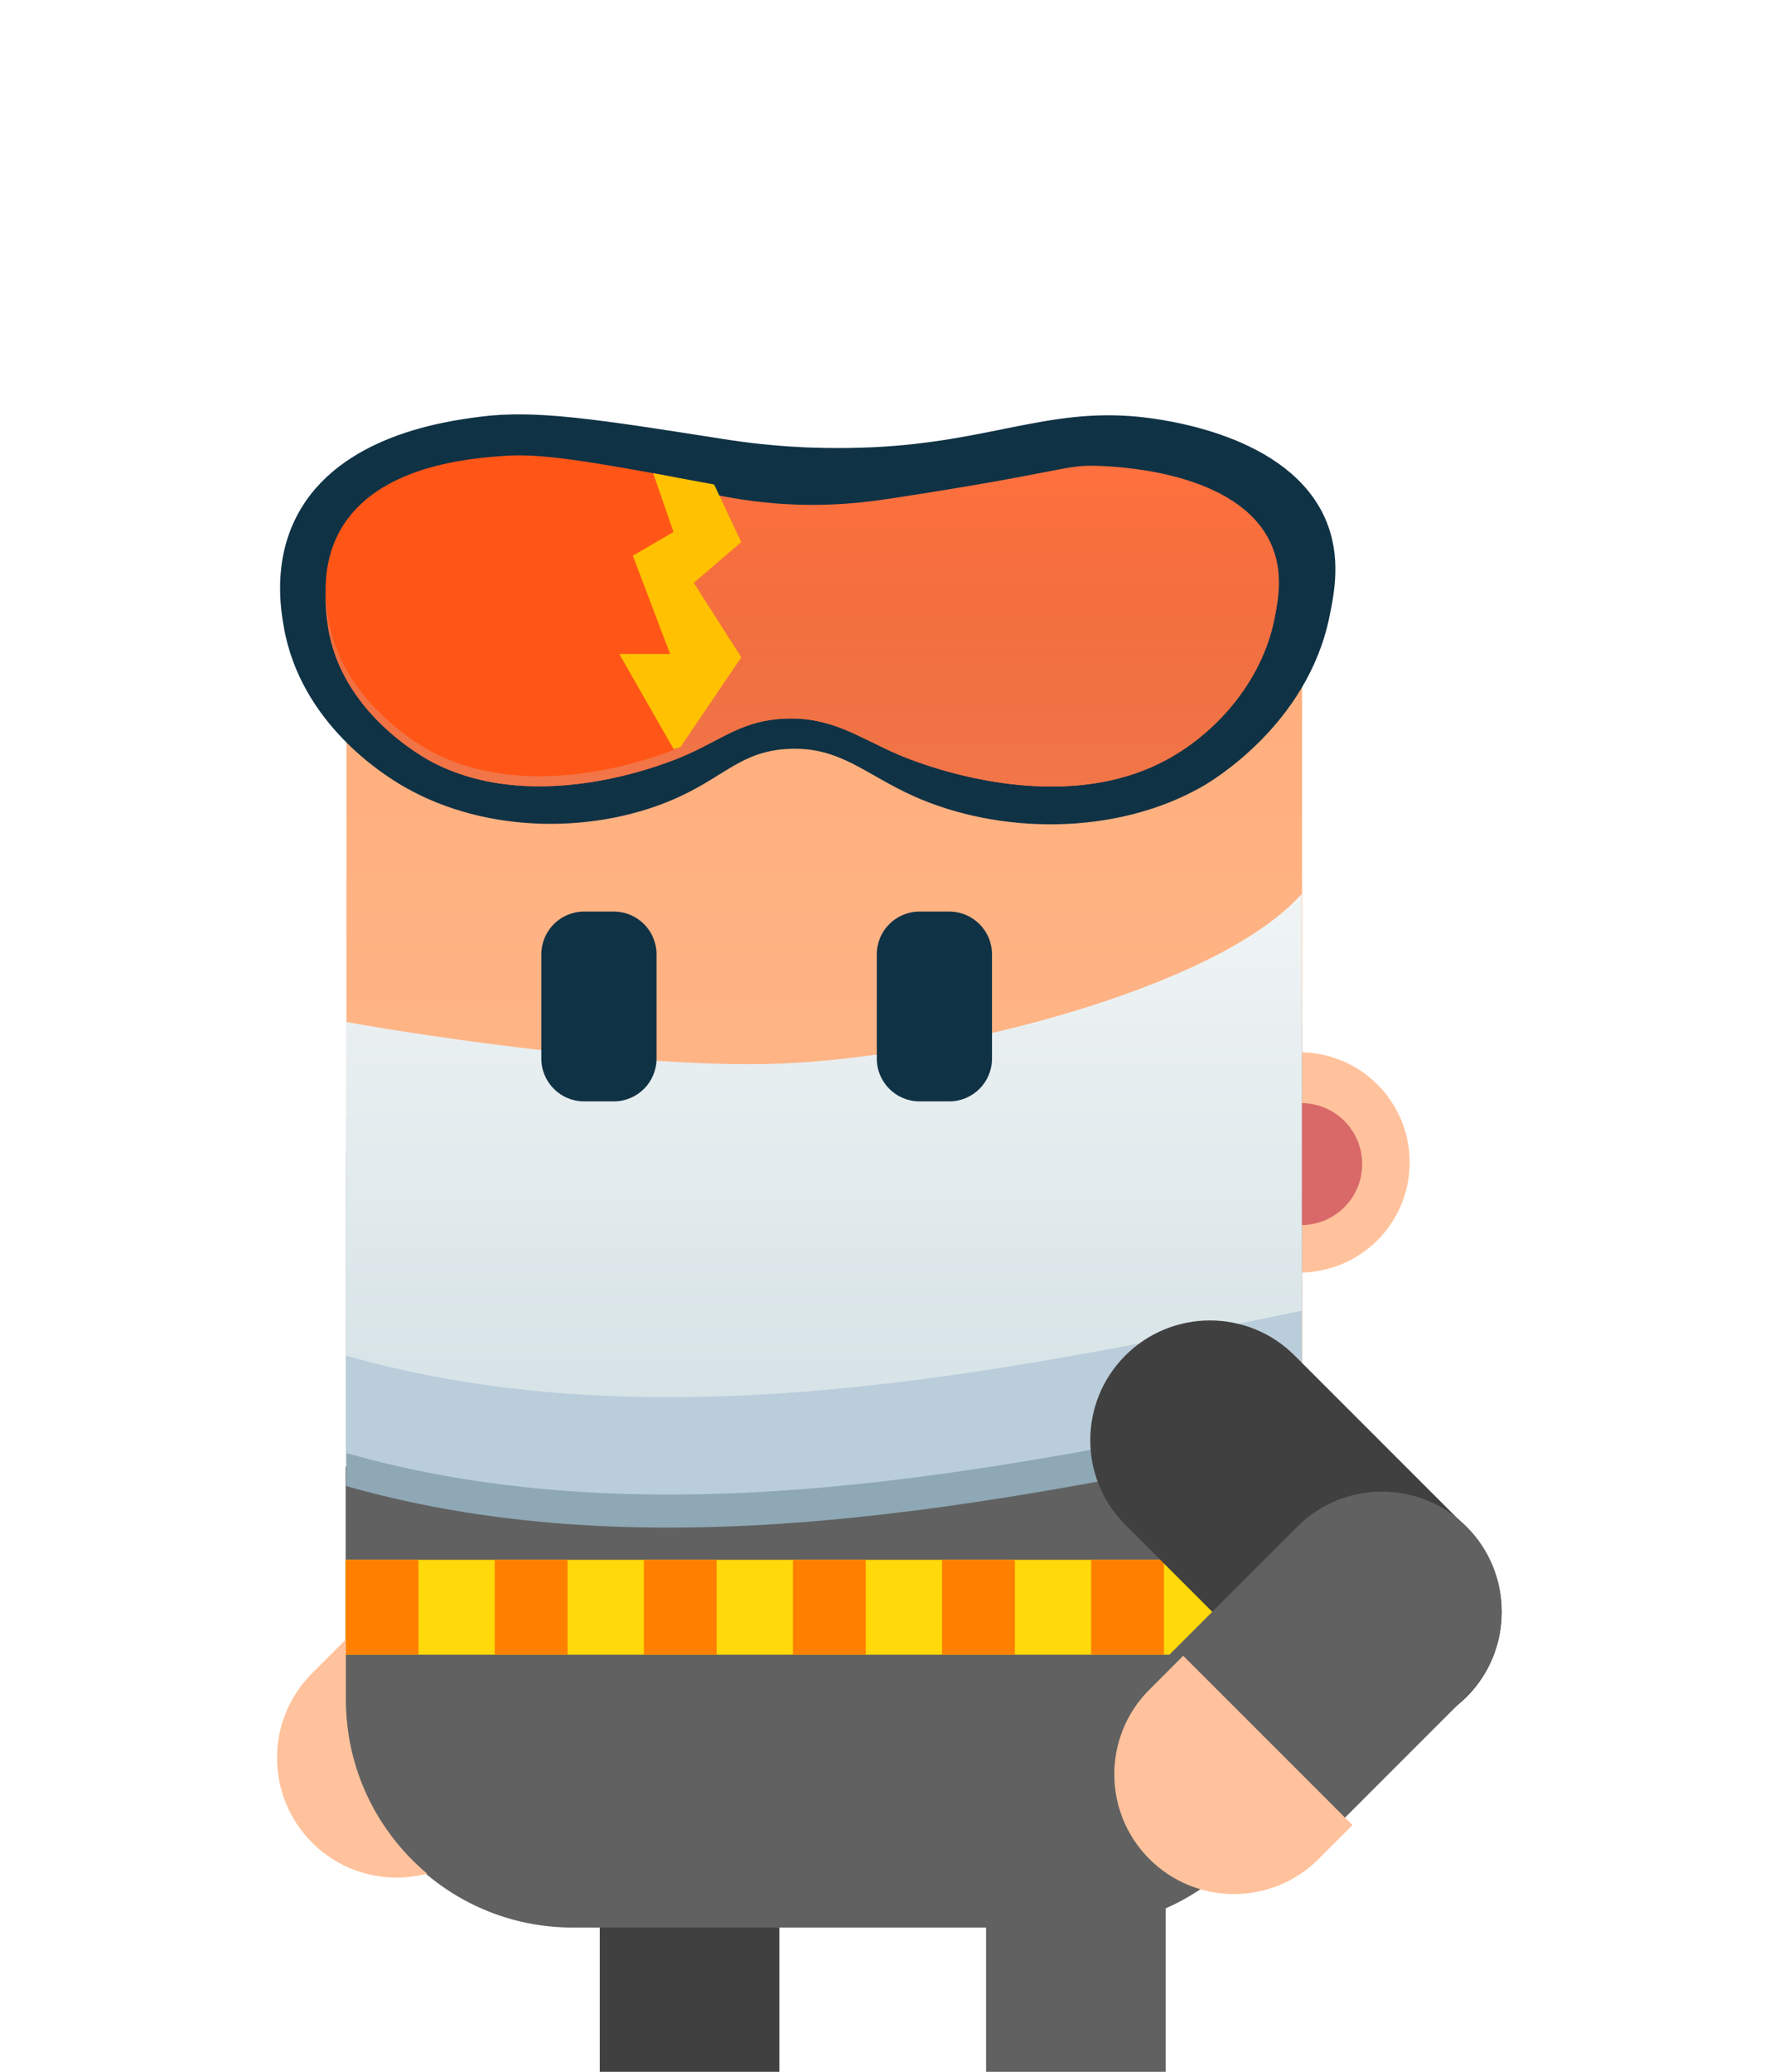 <svg width="700" height="815" viewBox="0 0 700 815" fill="none" xmlns="http://www.w3.org/2000/svg">
<g clip-path="url(#clip0)">
<path d="M423.006 757.928H225.66C176.326 757.928 136.333 717.934 136.333 668.601V271.254C136.333 221.921 176.326 181.928 225.66 181.928H423.006C472.34 181.928 512.333 221.921 512.333 271.254V668.601C512.333 717.934 472.34 757.928 423.006 757.928Z" fill="url(#paint0_linear)"/>
<path d="M458.667 815.261H388V715.261H458.667V815.261Z" fill="#616161"/>
<path d="M306.667 815.261H236V715.261H306.667V815.261Z" fill="#404040"/>
<path d="M554.667 457.26C554.667 481.192 535.265 500.594 511.333 500.594C487.401 500.594 468 481.192 468 457.26C468 433.328 487.401 413.927 511.333 413.927C535.265 413.927 554.667 433.328 554.667 457.26Z" fill="#FFC29C"/>
<path d="M536 457.927C536 471.182 525.255 481.927 512 481.927C498.745 481.927 488 471.182 488 457.927C488 444.673 498.745 433.927 512 433.927C525.255 433.927 536 444.673 536 457.927Z" fill="#D96969"/>
<path d="M136 576.927V668.934C136 718.267 175.993 758.261 225.327 758.261H422.673C472.007 758.261 512 718.267 512 668.934V576.927H136Z" fill="#616161"/>
<path d="M512 650.927H136V613.594H512V650.927Z" fill="#FFD90A"/>
<path d="M164.667 650.927H136V613.594H164.667V650.927Z" fill="#FF8000"/>
<path d="M223.333 650.927H194.667V613.594H223.333V650.927Z" fill="#FF8000"/>
<path d="M282 650.927H253.333V613.594H282V650.927Z" fill="#FF8000"/>
<path d="M340.667 650.927H312V613.594H340.667V650.927Z" fill="#FF8000"/>
<path d="M399.333 650.927H370.667V613.594H399.333V650.927Z" fill="#FF8000"/>
<path d="M458 650.927H429.333V613.594H458V650.927Z" fill="#FF8000"/>
<path d="M307.47 469.669C254.988 471.79 171.423 459.65 136.2 453.315V584.588C257.686 619.164 391.232 591.891 512.2 566.908V402.927C479.179 440.055 373.071 467.017 307.47 469.669Z" fill="#8EA8B5"/>
<path d="M307.47 456.669C254.988 458.79 171.423 446.65 136.2 440.315V571.588C257.686 606.164 391.232 578.891 512.2 553.908V389.927C479.179 427.055 373.071 454.017 307.47 456.669Z" fill="#BACDDB"/>
<g filter="url(#filter0_d)">
<path d="M307.47 444.669C254.988 446.79 171.423 434.65 136.2 428.315V559.588C257.686 594.164 391.232 566.891 512.2 541.908V377.927C479.179 415.055 373.071 442.017 307.47 444.669Z" fill="url(#paint1_linear)"/>
</g>
<path d="M577.087 667.524C558.694 685.917 528.872 685.917 510.479 667.524L442.795 599.839C424.402 581.445 424.402 551.624 442.795 533.23C461.188 514.837 491.008 514.837 509.402 533.23L577.087 600.916C595.48 619.309 595.48 649.131 577.087 667.524Z" fill="#404040"/>
<path d="M577.087 600.564C595.48 618.958 595.48 648.779 577.087 667.172L524.735 719.524C506.342 737.918 476.522 737.918 458.128 719.524C439.735 701.131 439.735 671.31 458.128 652.916L510.479 600.564C528.872 582.171 558.694 582.171 577.087 600.564Z" fill="#616161"/>
<g filter="url(#filter1_ii)">
<path d="M471.451 639.593L458.129 652.915C439.735 671.309 439.735 701.13 458.129 719.523C476.522 737.917 506.342 737.917 524.735 719.523L538.059 706.199L471.451 639.593Z" fill="#FFC29C"/>
</g>
<path d="M136.099 668.582V644.927L122.795 658.23C104.402 676.623 104.402 706.444 122.795 724.838C135.067 737.11 152.414 741.152 168.071 737.047C148.531 720.662 136.099 696.078 136.099 668.582Z" fill="#FFC29C"/>
<path d="M241.508 433.261H229.824C220.532 433.261 213 425.729 213 416.435V375.419C213 366.126 220.532 358.594 229.824 358.594H241.508C250.8 358.594 258.334 366.126 258.334 375.419V416.435C258.334 425.729 250.8 433.261 241.508 433.261Z" fill="#103245"/>
<path d="M373.508 433.261H361.825C352.533 433.261 345 425.729 345 416.435V375.419C345 366.126 352.533 358.594 361.825 358.594H373.508C382.801 358.594 390.333 366.126 390.333 375.419V416.435C390.333 425.729 382.801 433.261 373.508 433.261Z" fill="#103245"/>
<path d="M117 202.594C133.684 171.138 175.516 165.685 189 163.927C210.66 161.103 235.076 164.935 283.908 172.598C288.232 173.277 299.887 175.157 315.667 175.927C317.609 176.022 329.739 176.587 343.667 175.927C389.165 173.771 412.371 160.509 447.667 163.927C458.176 164.946 507.099 171.061 521.512 204.17C527.961 218.985 524.989 233.441 523.076 242.757C514.376 285.074 476.765 307.289 473.053 309.406C438.659 329.023 392.837 328.077 359.667 313.261C340.395 304.653 330.551 293.666 310.333 294.594C292.22 295.426 285.572 304.913 267.667 313.261C235.988 328.031 191.988 328.551 158.853 309.406C151.097 304.926 118.24 284.519 111.667 246.594C110.52 239.977 107.232 221.01 117 202.594Z" fill="#103245"/>
<g filter="url(#filter2_d)">
<path d="M133.822 208.711C148.256 182.841 185.594 180.236 199.016 179.3C214.566 178.215 236.711 182.341 281 190.595C288.704 192.03 300.644 194.348 317 194.595C332.343 194.826 343.871 193.118 351.667 191.928C420.628 181.399 418.5 178.607 433.235 179.3C441.236 179.676 487.447 181.848 500.099 209.91C505.094 220.985 502.96 231.883 501.515 239.26C496.686 263.917 478.259 285.208 457 295.928C413.495 317.864 358.844 295.165 353.551 292.888C337.826 286.117 327.342 277.936 308.88 278.689C292.651 279.351 284.867 286.324 270.247 292.888C265.984 294.801 212.787 317.847 170.334 295.928C167.326 294.375 134.023 276.533 128.992 242.179C128.24 237.049 126.114 222.524 133.822 208.711Z" fill="#FF713E"/>
<path d="M133.822 208.711C148.256 182.841 185.594 180.236 199.016 179.3C214.566 178.215 236.711 182.341 281 190.595C288.704 192.03 300.644 194.348 317 194.595C332.343 194.826 343.871 193.118 351.667 191.928C420.628 181.399 418.5 178.607 433.235 179.3C441.236 179.676 487.447 181.848 500.099 209.91C505.094 220.985 502.96 231.883 501.515 239.26C496.686 263.917 478.259 285.208 457 295.928C413.495 317.864 358.844 295.165 353.551 292.888C337.826 286.117 327.342 277.936 308.88 278.689C292.651 279.351 284.867 286.324 270.247 292.888C265.984 294.801 212.787 317.847 170.334 295.928C167.326 294.375 134.023 276.533 128.992 242.179C128.24 237.049 126.114 222.524 133.822 208.711Z" fill="url(#paint2_linear)"/>
</g>
<path d="M265 187.621C231.136 181.368 212.568 178.353 199.016 179.3C185.593 180.236 148.256 182.841 133.821 208.711C126.113 222.524 128.241 237.049 128.992 242.179C134.024 276.533 167.327 294.375 170.333 295.927C206.244 314.468 249.833 300.839 265 295.039V187.621Z" fill="#FF5617"/>
<path d="M265 187.621C231.136 181.368 212.568 178.353 199.016 179.3C185.593 180.236 148.256 182.841 133.821 208.711C126.113 222.524 128.241 237.049 128.992 242.179C134.024 276.533 167.327 294.375 170.333 295.927C206.244 314.468 249.833 300.839 265 295.039V187.621Z" fill="url(#paint3_linear)"/>
<g filter="url(#filter3_d)">
<path d="M265 294.594L243.667 257.261H263.667L249 218.594L265 209.261L257 186.154L281 190.594L291.667 213.261L273 229.261L291.667 258.594L267.667 293.985" fill="#FFC100"/>
</g>
</g>
<defs>
<filter id="filter0_d" x="77.045" y="292.481" width="494.31" height="316.31" filterUnits="userSpaceOnUse" color-interpolation-filters="sRGB">
<feFlood flood-opacity="0" result="BackgroundImageFix"/>
<feColorMatrix in="SourceAlpha" type="matrix" values="0 0 0 0 0 0 0 0 0 0 0 0 0 0 0 0 0 0 127 0"/>
<feOffset dy="-26.291"/>
<feGaussianBlur stdDeviation="29.578"/>
<feColorMatrix type="matrix" values="0 0 0 0 0.596 0 0 0 0 0.292 0 0 0 0 0.102 0 0 0 0.15 0"/>
<feBlend mode="normal" in2="BackgroundImageFix" result="effect1_dropShadow"/>
<feBlend mode="normal" in="SourceGraphic" in2="effect1_dropShadow" result="shape"/>
</filter>
<filter id="filter1_ii" x="441.394" y="639.593" width="96.666" height="99.606" filterUnits="userSpaceOnUse" color-interpolation-filters="sRGB">
<feFlood flood-opacity="0" result="BackgroundImageFix"/>
<feBlend mode="normal" in="SourceGraphic" in2="BackgroundImageFix" result="shape"/>
<feColorMatrix in="SourceAlpha" type="matrix" values="0 0 0 0 0 0 0 0 0 0 0 0 0 0 0 0 0 0 127 0" result="hardAlpha"/>
<feOffset dx="-2.94" dy="5.88"/>
<feGaussianBlur stdDeviation="7.355"/>
<feComposite in2="hardAlpha" operator="arithmetic" k2="-1" k3="1"/>
<feColorMatrix type="matrix" values="0 0 0 0 0 0 0 0 0 0 0 0 0 0 0 0 0 0 0.05 0"/>
<feBlend mode="normal" in2="shape" result="effect1_innerShadow"/>
<feColorMatrix in="SourceAlpha" type="matrix" values="0 0 0 0 0 0 0 0 0 0 0 0 0 0 0 0 0 0 127 0" result="hardAlpha"/>
<feOffset dx="-2.94" dy="5.88"/>
<feGaussianBlur stdDeviation="7.355"/>
<feComposite in2="hardAlpha" operator="arithmetic" k2="-1" k3="1"/>
<feColorMatrix type="matrix" values="0 0 0 0 0 0 0 0 0 0 0 0 0 0 0 0 0 0 0.05 0"/>
<feBlend mode="normal" in2="effect1_innerShadow" result="effect2_innerShadow"/>
</filter>
<filter id="filter2_d" x="118.147" y="173.129" width="395.083" height="146.277" filterUnits="userSpaceOnUse" color-interpolation-filters="sRGB">
<feFlood flood-opacity="0" result="BackgroundImageFix"/>
<feColorMatrix in="SourceAlpha" type="matrix" values="0 0 0 0 0 0 0 0 0 0 0 0 0 0 0 0 0 0 127 0"/>
<feOffset dy="4"/>
<feGaussianBlur stdDeviation="5"/>
<feColorMatrix type="matrix" values="0 0 0 0 1 0 0 0 0 0.443 0 0 0 0 0.243 0 0 0 0.5 0"/>
<feBlend mode="normal" in2="BackgroundImageFix" result="effect1_dropShadow"/>
<feBlend mode="normal" in="SourceGraphic" in2="effect1_dropShadow" result="shape"/>
</filter>
<filter id="filter3_d" x="193.667" y="136.154" width="148" height="208.44" filterUnits="userSpaceOnUse" color-interpolation-filters="sRGB">
<feFlood flood-opacity="0" result="BackgroundImageFix"/>
<feColorMatrix in="SourceAlpha" type="matrix" values="0 0 0 0 0 0 0 0 0 0 0 0 0 0 0 0 0 0 127 0"/>
<feOffset/>
<feGaussianBlur stdDeviation="25"/>
<feColorMatrix type="matrix" values="0 0 0 0 1 0 0 0 0 0.757 0 0 0 0 0 0 0 0 1 0"/>
<feBlend mode="normal" in2="BackgroundImageFix" result="effect1_dropShadow"/>
<feBlend mode="normal" in="SourceGraphic" in2="effect1_dropShadow" result="shape"/>
</filter>
<linearGradient id="paint0_linear" x1="324.333" y1="757.928" x2="324.333" y2="181.928" gradientUnits="userSpaceOnUse">
<stop stop-color="#FFC29C"/>
<stop offset="1" stop-color="#FFAB77"/>
</linearGradient>
<linearGradient id="paint1_linear" x1="324.2" y1="377.927" x2="324.2" y2="575.927" gradientUnits="userSpaceOnUse">
<stop stop-color="#F0F4F5"/>
<stop offset="1" stop-color="#D7E3E7"/>
</linearGradient>
<linearGradient id="paint2_linear" x1="315.688" y1="305.407" x2="315.688" y2="179.129" gradientUnits="userSpaceOnUse">
<stop stop-color="#F27649"/>
<stop offset="1" stop-color="#DA643A" stop-opacity="0"/>
</linearGradient>
<linearGradient id="paint3_linear" x1="196.573" y1="305.323" x2="196.573" y2="179.129" gradientUnits="userSpaceOnUse">
<stop stop-color="#FF5617"/>
<stop offset="1" stop-color="#FF5617" stop-opacity="0"/>
</linearGradient>
<clipPath id="clip0">
<rect width="700" height="815" fill="white"/>
</clipPath>
</defs>
</svg>
